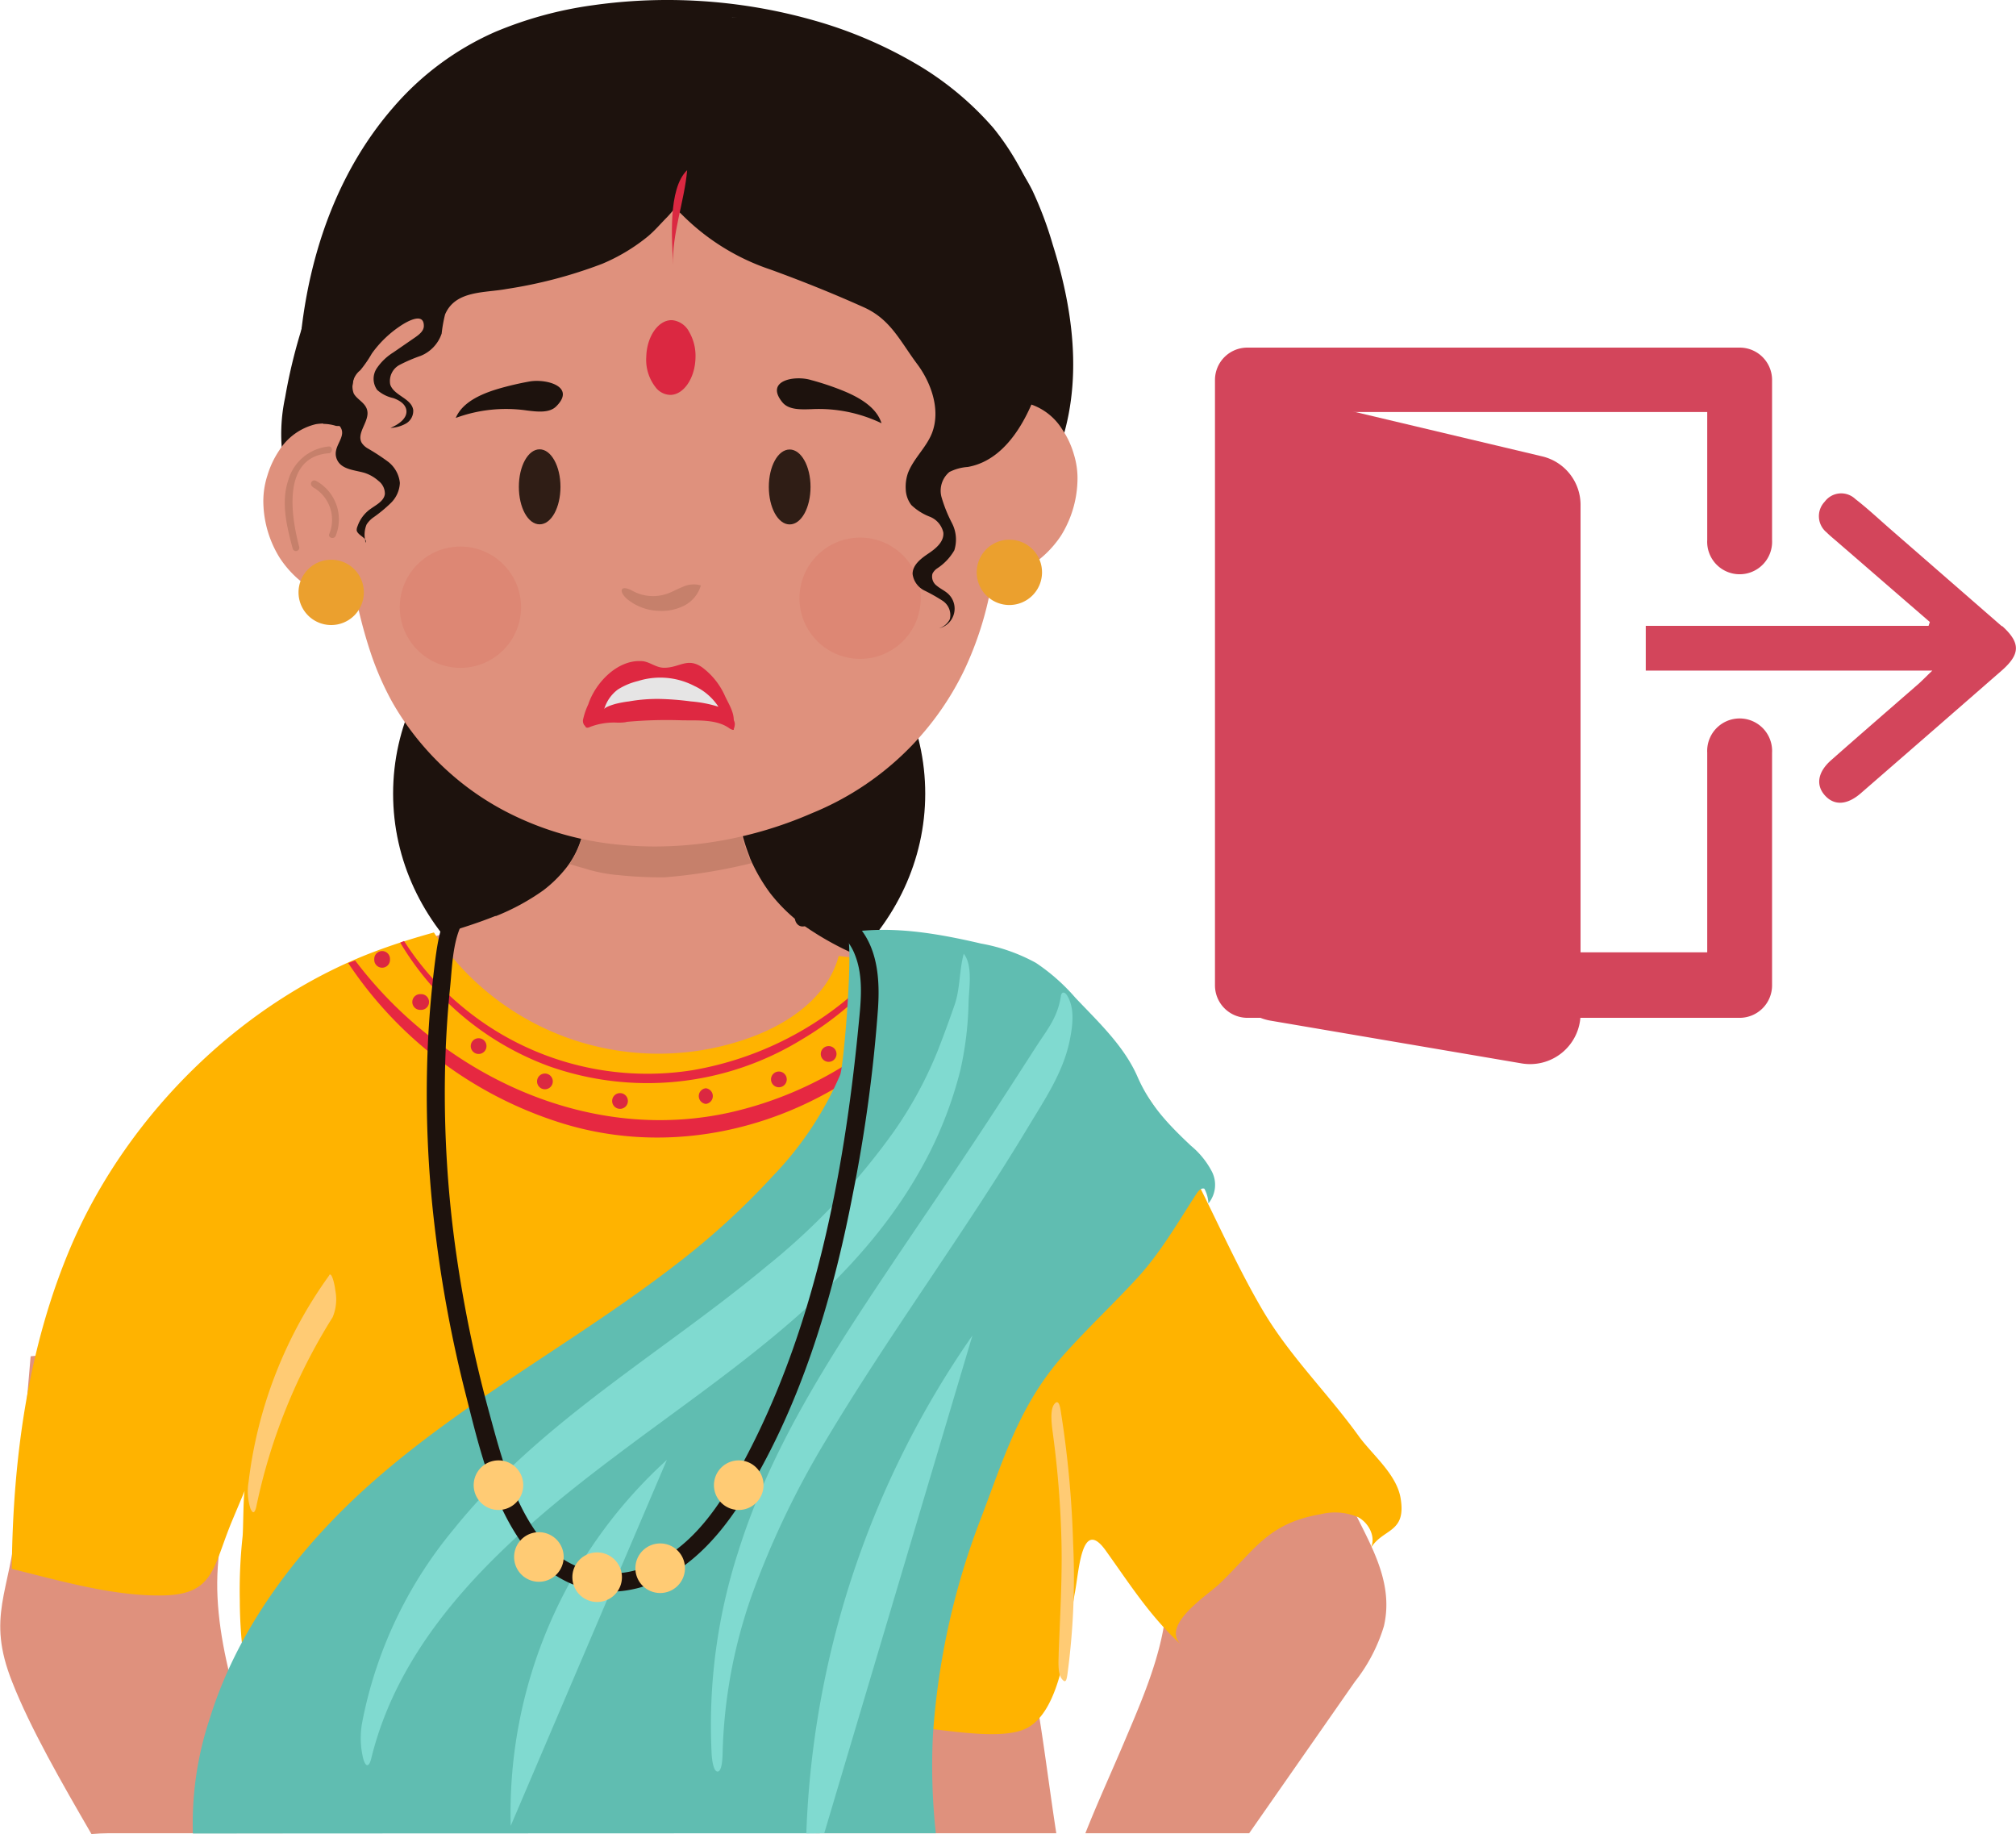 <svg id="Layer_1" data-name="Layer 1" xmlns="http://www.w3.org/2000/svg" viewBox="0 0 220.42 200.5"><defs><style>.cls-1{fill:#d3455b;}.cls-2{fill:#1d120d;}.cls-3{fill:#df917d;}.cls-4{fill:#c6806b;}.cls-5{fill:#2f1d15;}.cls-6{fill:#db2841;}.cls-7{fill:#dd8774;}.cls-8{fill:#ffb300;}.cls-9{fill:#e62841;}.cls-10{fill:#60bdb1;}.cls-11{fill:#80dad0;}.cls-12{fill:#ffcb74;}.cls-13{fill:#eba02e;}.cls-14{fill:#de2841;}.cls-15{fill:#e6e5e5;}</style></defs><title>logout graphic pop up</title><path class="cls-1" d="M218.87,68.46l-12.1-10.54c-1.3-1.13-2.56-2.32-3.92-3.37a2.24,2.24,0,0,0-3.34.29,2.29,2.29,0,0,0,.2,3.36c.29.29.61.56.93.83L211,68l-.14.42H179.94v4.89h31.33c-.73.7-1.12,1.11-1.54,1.48-3.18,2.77-6.37,5.53-9.53,8.32-1.46,1.29-1.69,2.72-.67,3.85s2.42,1.06,3.92-.24q7.74-6.72,15.46-13.46c2-1.78,2-3,0-4.82"/><path class="cls-1" d="M190.21,111.27H136.38a3.55,3.55,0,0,1-3.54-3.55V41.56A3.54,3.54,0,0,1,136.38,38h53.83a3.54,3.54,0,0,1,3.54,3.54v17.5a3.55,3.55,0,1,1-7.09,0v-14H139.93v59.07h46.73V82.28a3.55,3.55,0,1,1,7.09,0v25.44A3.55,3.55,0,0,1,190.21,111.27Z"/><path class="cls-1" d="M135.57,42.05l33,7.83a5.45,5.45,0,0,1,4.24,5.28v55.73a5.52,5.52,0,0,1-6.51,5.35l-27.32-4.65a5.46,5.46,0,0,1-4.61-5.36l.17-64.67"/><ellipse class="cls-2" cx="72.07" cy="86.76" rx="29.09" ry="26.52"/><path class="cls-3" d="M80.56,77.61a.7.7,0,0,0-.61.54,31.11,31.11,0,0,0-.63,3.52,14,14,0,0,0-4.44-1.79,11.93,11.93,0,0,0-3.2-.28,7.63,7.63,0,0,0-1.53.21,8.24,8.24,0,0,0-2.17.78,7.14,7.14,0,0,0-3.26,3.58.68.68,0,0,0-.67-.53l-.12,0a.67.67,0,0,0-.42.34.68.68,0,0,0-.07.52,23.27,23.27,0,0,1,.47,2.59h0v.1a13.66,13.66,0,0,1-.07,3.22,9.68,9.68,0,0,1-2,4.55,13.92,13.92,0,0,1-2.42,2.36,24.62,24.62,0,0,1-5.18,2.82l-.09,0c-.55.22-1.11.43-1.67.63-1.09.39-2.21.74-3.3,1.08-.88.28-1.77.56-2.65.86a46.63,46.63,0,0,0-6,2.43,25.33,25.33,0,0,0-5.35,3.53A23.16,23.16,0,0,0,30.75,114a.78.78,0,0,0-.09.52A.72.72,0,0,0,31,115a.64.64,0,0,0,.41.1h0c1.55,1.27,3,2.71,4.42,4.09l.17.17a42.54,42.54,0,0,0,4.64,4.1,24.52,24.52,0,0,0,2.81,1.8c.88.47,1.84.95,3,1.47a61.42,61.42,0,0,0,6.18,2.52,41.42,41.42,0,0,0,15.08,2.38l1,0a76.81,76.81,0,0,0,13.85-2,69.7,69.7,0,0,0,14.26-5.08,62.1,62.1,0,0,0,6.62-3.73c1.06-.69,2.13-1.43,3.17-2.2s2.07-1.58,2.9-2.3a.67.67,0,0,0,.44.15.62.62,0,0,0,.45-.23.73.73,0,0,0,.18-.5.84.84,0,0,0-.2-.51c-.27-.33-.53-.67-.81-1a23.11,23.11,0,0,0-5-4.39,44.83,44.83,0,0,0-5.74-3.1l-2.31-1c-1.2-.54-2.44-1.1-3.64-1.69a33,33,0,0,1-5.58-3.29,18.12,18.12,0,0,1-3.11-3.14,19.07,19.07,0,0,1-2.27-4l.09.17a20.89,20.89,0,0,1-1.32-4.94,27.78,27.78,0,0,1,0-6.26,34.79,34.79,0,0,1,.7-4,.75.75,0,0,0-.08-.53.62.62,0,0,0-.4-.33.63.63,0,0,0-.19,0h0m-1.49,6.86c0-.46,0-.93.08-1.42,0,.48-.06,1-.08,1.42"/><path class="cls-4" d="M63.18,92.81a10.7,10.7,0,0,1-.91,1.65c.55.16,1.1.33,1.65.48a16.82,16.82,0,0,0,3.73.73,42.89,42.89,0,0,0,4.39.24h.25l.4,0a59.68,59.68,0,0,0,9.48-1.55l-.36-.79.09.17a20.89,20.89,0,0,1-1.32-4.94,27.78,27.78,0,0,1,0-6.26,34.79,34.79,0,0,1,.7-4,.75.75,0,0,0-.08-.53.62.62,0,0,0-.4-.33.63.63,0,0,0-.19,0,.7.7,0,0,0-.61.54,31.11,31.11,0,0,0-.63,3.52,14,14,0,0,0-4.44-1.79,11.93,11.93,0,0,0-3.2-.28,7.63,7.63,0,0,0-1.53.21,8.24,8.24,0,0,0-2.17.78,7.14,7.14,0,0,0-3.26,3.58.68.68,0,0,0-.67-.53l-.12,0a.67.67,0,0,0-.42.34.68.68,0,0,0-.07.52,23.27,23.27,0,0,1,.47,2.59h0v.1a13.66,13.66,0,0,1-.07,3.22A11,11,0,0,1,63.18,92.81Zm16-9.76c0,.48-.06,1-.08,1.42C79.08,84,79.11,83.54,79.15,83.05Z"/><path class="cls-2" d="M47.85,14.94c-3.47.32-6,3.31-7.93,6.23a59.54,59.54,0,0,0-8.75,22.3,19,19,0,0,0-.26,6.46A19.79,19.79,0,0,0,34,57c2.16,3.41,4.71,6.74,8.26,8.66A28.31,28.31,0,0,0,49.4,68c8,1.86,16,3.74,24.19,4.15s16.61-.7,23.86-4.53c7-3.7,13.94-9,17.43-16.33,3.71-7.78,2.75-16.54.23-24.52a40.43,40.43,0,0,0-2.23-5.94c-2.55-5.12-8.26-10.23-14.2-10.75-3-.27-5.4-.08-8.41-.94-3.57-1-7.09-2.27-10.75-3-10.23-2-20.88,1.08-30.07,6-2.27,1.21-4.65,2.74-5.42,5.19"/><path class="cls-3" d="M105.45,73.21a36.93,36.93,0,0,0,2.91-9.09c2.49-13.3.86-26.87-9.41-36.36-1.31-1.2-2.64-2.32-4-3.31a36,36,0,0,0-3.52-2.4,34.79,34.79,0,0,0-4.43-2.12,57.87,57.87,0,0,0-6-2.06,54.87,54.87,0,0,0-13.27-2l-1.2,0a36.48,36.48,0,0,0-11.74,1.76,25.8,25.8,0,0,0-5.68,2.69c-.46.3-.92.61-1.36.94l-.48.36c-.31.23-.63.46-.94.71A9,9,0,0,0,43.87,25a1.08,1.08,0,0,0-.08.19,39.89,39.89,0,0,0-3.67,9.35A68.71,68.71,0,0,0,38,46.89a73.35,73.35,0,0,0,.13,13,51.14,51.14,0,0,0,2.52,11.84,32.52,32.52,0,0,0,2.19,4.94,30,30,0,0,0,3.35,4.78,30.92,30.92,0,0,0,4.29,4.14,30.23,30.23,0,0,0,4.85,3.14,33.5,33.5,0,0,0,10.79,3.43,39.72,39.72,0,0,0,5.48.38,41.77,41.77,0,0,0,6-.44,44,44,0,0,0,11.17-3.2A31.77,31.77,0,0,0,105.45,73.21Z"/><path class="cls-3" d="M35.33,46.34a4.71,4.71,0,0,1,1.44.23.23.23,0,0,1,.1,0l.17,0a.72.72,0,0,1,.68.46,7.59,7.59,0,0,1,2,1.55.7.7,0,0,1-.5,1.2.65.65,0,0,1-.49-.2c-.19-.19-.37-.38-.57-.55.52,2.53.89,4.6,1.15,6.49a55.12,55.12,0,0,1,.58,8.73.71.71,0,0,1-.43.65l.71.1.77.07H41a.74.74,0,0,1,.5.21.7.7,0,0,1,.2.49.71.71,0,0,1-.66.71l-.29,0-.74-.06-.81-.13c-.51-.09-1-.21-1.58-.36a15.53,15.53,0,0,1-2.81-1.12,11.25,11.25,0,0,1-4.21-3.8,11.83,11.83,0,0,1-1.8-5.83A9.12,9.12,0,0,1,29.23,52a10.1,10.1,0,0,1,1.31-2.78,6.53,6.53,0,0,1,4-2.85,5.78,5.78,0,0,1,.81-.07"/><path class="cls-3" d="M111.35,43.89a4.75,4.75,0,0,0-1.44.22l-.09,0-.18,0a.71.71,0,0,0-.67.47,7.8,7.8,0,0,0-2,1.55.71.71,0,0,0,0,1,.72.72,0,0,0,.51.21.65.65,0,0,0,.49-.21c.18-.19.37-.37.56-.55-.52,2.53-.88,4.6-1.15,6.49a56.37,56.37,0,0,0-.58,8.74.73.73,0,0,0,.43.64l-.71.11-.76.06-.16,0a.69.69,0,0,0-.5.2.7.7,0,0,0-.2.5.72.72,0,0,0,.66.71l.3,0,.73-.07.82-.13a15.38,15.38,0,0,0,4.38-1.47,11.38,11.38,0,0,0,4.22-3.81,11.9,11.9,0,0,0,1.79-5.83,8.85,8.85,0,0,0-.39-3.06,9.57,9.57,0,0,0-1.31-2.78,6.5,6.5,0,0,0-4-2.85,4.51,4.51,0,0,0-.81-.07"/><path class="cls-5" d="M86.34,49.14c1.26,0,2.28,1.83,2.28,4.09s-1,4.1-2.28,4.1-2.28-1.84-2.28-4.1,1-4.09,2.28-4.09"/><path class="cls-5" d="M59,49.12c1.26,0,2.28,1.84,2.28,4.1s-1,4.1-2.28,4.1-2.27-1.84-2.27-4.1,1-4.1,2.27-4.1"/><path class="cls-6" d="M73.42,35h.06a2.37,2.37,0,0,1,1.86,1.26,5.29,5.29,0,0,1,.7,2.91c-.07,2.21-1.31,4-2.76,4a2.09,2.09,0,0,1-1.51-.72A4.87,4.87,0,0,1,70.66,39c.06-2.21,1.3-4,2.76-4"/><path class="cls-2" d="M60.81,44.43c-.76.75-2.1.58-3.23.44a15.88,15.88,0,0,0-7.75.82c.71-1.7,2.72-2.61,4.63-3.18a33.44,33.44,0,0,1,3.46-.81C59.74,41.39,63,42.26,60.81,44.43Z"/><path class="cls-2" d="M85.56,44c.69.82,2,.77,3.18.73a15.84,15.84,0,0,1,7.64,1.54c-.55-1.77-2.47-2.86-4.32-3.6a30.24,30.24,0,0,0-3.37-1.12C86.9,41,83.57,41.59,85.56,44Z"/><circle class="cls-7" cx="50.34" cy="66.38" r="6.63"/><circle class="cls-7" cx="94.04" cy="65.4" r="6.63"/><path class="cls-2" d="M69.54.1C68,.19,66.39.35,64.85.57A42.27,42.27,0,0,0,54.09,3.51,31.3,31.3,0,0,0,43,11.74C34.94,21,32.09,33.8,32.62,45.85c0,.29.06.64.32.77s.62-.07.89-.24c.78-.46,2.5-.69,3.21.08,1.2,1.3-1,2.34-.12,3.93.54.94,1.85,1,2.89,1.29a4.22,4.22,0,0,1,1.58.9A1.74,1.74,0,0,1,42.08,54c-.09.77-.93,1.18-1.56,1.63a3.85,3.85,0,0,0-1.43,1.9A1,1,0,0,0,39,58c.15.56,1.16.8,1,1.34a2.92,2.92,0,0,1,.08-2,2.78,2.78,0,0,1,.75-.78A15.09,15.09,0,0,0,42.72,55a3.26,3.26,0,0,0,1-2.21,3.34,3.34,0,0,0-1.27-2.3A23.17,23.17,0,0,0,40.17,49a1.94,1.94,0,0,1-.62-.59c-.63-1.1.94-2.41.58-3.62C39.91,44,39,43.65,38.67,43a2.23,2.23,0,0,1,.72-2.52,13.07,13.07,0,0,0,1.27-1.84,12,12,0,0,1,3-2.93c.57-.4,2.7-1.74,2.68-.07,0,.52-.47.9-.89,1.2L43,38.53a6,6,0,0,0-1.81,1.74,2.08,2.08,0,0,0,.05,2.36,3.87,3.87,0,0,0,1.76.89c.62.22,1.29.61,1.42,1.26.18.94-.85,1.63-1.73,2a3.8,3.8,0,0,0,1.7-.48,1.6,1.6,0,0,0,.79-1.48c-.18-1.27-2.1-1.56-2.51-2.77a2,2,0,0,1,1-2.15,17.3,17.3,0,0,1,2.33-1,4,4,0,0,0,2.29-2.44,15.58,15.58,0,0,1,.37-2.08c1.13-2.66,4.34-2.34,6.73-2.79a50.42,50.42,0,0,0,10.45-2.75,20.33,20.33,0,0,0,5-3c.75-.63,1.36-1.35,2-2,1.14-1.15.73-1.33,1.88-.22a24.66,24.66,0,0,0,9.53,5.85c3.44,1.25,6.85,2.62,10.19,4.12,2.92,1.31,3.94,3.65,5.82,6.18,1.51,2,2.63,5,1.64,7.57-.62,1.58-2,2.76-2.62,4.35a4.6,4.6,0,0,0-.25,1.8,3,3,0,0,0,.61,1.72,6.08,6.08,0,0,0,2,1.27,2.42,2.42,0,0,1,1.5,1.74c.09,1-.81,1.74-1.63,2.29s-1.75,1.26-1.73,2.25a2.35,2.35,0,0,0,1.3,1.8,19,19,0,0,1,2,1.13,1.87,1.87,0,0,1,.77,2,2,2,0,0,1-1.19,1,2.21,2.21,0,0,0,1-3.78c-.37-.34-.85-.55-1.23-.87a1.24,1.24,0,0,1-.48-1.32,1.53,1.53,0,0,1,.48-.56,5.84,5.84,0,0,0,1.91-2,3.91,3.91,0,0,0-.27-3,15.52,15.52,0,0,1-1.13-2.82,2.67,2.67,0,0,1,.86-2.74,5.2,5.2,0,0,1,2-.55c4.79-.83,7.24-6.65,8.33-10.78a30.58,30.58,0,0,0,.12-14.85c-.14-.6-.31-1.2-.49-1.79a28,28,0,0,0-2.56-5.84A28.08,28.08,0,0,0,108.62,14a33.87,33.87,0,0,0-8.74-7.18,47.75,47.75,0,0,0-11-4.62A58.66,58.66,0,0,0,69.54.1m10.6,1.78h0l.49.06-.62-.07h.09"/><path class="cls-3" d="M89.17,200.41h26.32c-.93-6-1.6-12-2.78-17.94-1.79-.33-3.55-1.39-5.33-1.44a10.75,10.75,0,0,0-5,1.35c-3.13,1.55-6,4.06-9.17,5.31-1.55.61-3.22,1.35-4,3.51a15.78,15.78,0,0,0-.34,5.53C89,198,89.09,199.18,89.17,200.41Z"/><path class="cls-3" d="M127.13,178.42c-.83,4.2-2.62,8.26-4.28,12.18-1.38,3.25-2.87,6.5-4.18,9.81h17.91l11.56-16.57a18.29,18.29,0,0,0,3.17-6.07c1.22-5.26-2-9.64-4-14.15q-3.7-8.3-7.39-16.59l-25.81,6.16q4.61,7.69,9.33,15.31C125.93,172.49,128.09,173.62,127.13,178.42Z"/><path class="cls-3" d="M10,200.5c.63-.05,1.27-.09,1.91-.09h19c-3.08-8.32-7.24-18.63-7.16-27.46s4.52-18.48,6-27.31l-26.4,2.63q-.78,9-1.55,18.09c-.66,7.69-3.35,10.29-.46,17.53C3.3,188.9,6.76,194.91,10,200.5Z"/><path class="cls-8" d="M41.68,103.76c1.9-.69,3.83-1.29,5.76-1.82a29.38,29.38,0,0,0,34.68,11.45c4.26-1.56,8.42-4.5,9.58-8.88,0,0,16.43,1.86,18,2.38,9.75,3.37,16.12,12.39,20.62,21.18,2.58,5,4.85,10.25,7.72,15.14,3,5.1,7.12,9.06,10.54,13.82,1.46,2,4.1,4.12,4.55,6.72.68,3.95-2,3.28-3.32,5.6.7-1.2-.09-2.83-1.32-3.49a6.42,6.42,0,0,0-4.07-.33c-5.87,1-7.22,3.94-11.15,7.67-1.29,1.21-6.44,4.5-4.11,6.62-3.39-3.08-5.64-6.65-8.27-10.32s-2.91,2.21-3.36,4.57c-.73,3.81-1.25,13.26-5.59,15-3.24,1.31-10.14-.31-13.69-.39q-6.69-.17-13.39-.17H54.09c-2,0-25.67.92-25.87.28a49.42,49.42,0,0,1-2-13.78,54.57,54.57,0,0,1,.3-7c.09-.75.07-4.92.27-5.12l-1.42,3.38c-2.08,5-1.93,8-7.41,8.14s-11.45-1.62-16.67-2.9c.11-12.09,1.77-24.33,6.55-35.45C14.09,121.61,26.81,109.12,41.68,103.76Z"/><path class="cls-9" d="M103,106.84a40.64,40.64,0,0,1-23.21,14.78c-11.18,2.48-22.57-.73-31.67-7.46A45.25,45.25,0,0,1,38.83,105l-.76.28A43.61,43.61,0,0,0,61,122.65c10.93,3.55,22.79,1.4,32.28-4.92A38.82,38.82,0,0,0,104,107.09Z"/><path class="cls-9" d="M96.8,105.13A36,36,0,0,1,75.68,117a31.6,31.6,0,0,1-25.44-7.2,30.54,30.54,0,0,1-6.06-6.93l-.42.18A31.64,31.64,0,0,0,60,116.55a32.25,32.25,0,0,0,27.56-2.85,35.43,35.43,0,0,0,9.74-8.44Z"/><path class="cls-6" d="M90.6,116.08a.86.86,0,0,0,0-1.72.86.86,0,0,0,0,1.72Z"/><path class="cls-10" d="M102.32,200.41a67.93,67.93,0,0,1-.32-10.69,80.76,80.76,0,0,1,5.16-23.51c2.61-6.79,4.28-12.68,9.25-18.22,2.54-2.83,5.31-5.43,7.89-8.23s4.46-6.09,6.53-9.28c.2-.3.51-.65.85-.53a3.66,3.66,0,0,1,.44,1.61,3.19,3.19,0,0,0,.4-3.45,9.15,9.15,0,0,0-2.3-2.85c-2.5-2.35-4.49-4.43-5.85-7.55-1.47-3.36-4.25-5.95-6.79-8.63a21.49,21.49,0,0,0-4.32-3.82,19.64,19.64,0,0,0-6-2.11c-4.84-1.13-9.87-2-14.78-1.17,1-.16-.2,14.42-.62,15.52a36.84,36.84,0,0,1-7.3,11A82.25,82.25,0,0,1,74.21,138c-11.5,8.95-24.72,15.72-35.38,25.75-7,6.61-13,14.8-15.88,24.07a36.19,36.19,0,0,0-1.86,12.62Z"/><path class="cls-11" d="M116.07,108.64a.65.65,0,0,0-.08.28c-.38,2.36-1.48,3.61-2.7,5.5-1.36,2.11-2.72,4.23-4.09,6.33-3.59,5.53-7.33,11-11,16.44-6.86,10.24-13.8,20.61-17.5,32.49a61.59,61.59,0,0,0-2.9,21.89c0,.29.12,2.11.66,2.1s.54-1.85.55-2.13a55.83,55.83,0,0,1,3.19-17.15,95.6,95.6,0,0,1,8-16.77c7-11.74,15.16-22.7,22.2-34.39,1.8-3,3.79-5.9,4.53-9.36.33-1.58.64-3.58-.26-5.05-.11-.19-.32-.38-.51-.28A.36.36,0,0,0,116.07,108.64Z"/><path class="cls-11" d="M105.54,104.51a1.46,1.46,0,0,0-.17-.24c-.5,1.83-.38,3.81-1,5.59s-1.2,3.36-1.84,5a44.05,44.05,0,0,1-4.77,8.8,74.14,74.14,0,0,1-13.93,14.76c-11.43,9.51-24.79,17-34.22,28.75a46.88,46.88,0,0,0-10,21.07,9.4,9.4,0,0,0,.1,4c.26.95.63,1,.88,0,3.47-14.24,15.41-24.57,26.62-33,12-9.07,25.52-17.55,33.22-31A43.71,43.71,0,0,0,105,117a36.86,36.86,0,0,0,.9-7.48C105.94,108.19,106.33,105.79,105.54,104.51Z"/><path class="cls-11" d="M72.91,159.6a52.1,52.1,0,0,0-17.07,40"/><path class="cls-11" d="M90.12,200.41,106.32,146a101.48,101.48,0,0,0-18.16,54.43Z"/><path class="cls-4" d="M72.07,66.78a5.42,5.42,0,0,0,2.77-.59A3.63,3.63,0,0,0,76.63,64a2.78,2.78,0,0,0-1.94.14c-.62.24-1.19.58-1.82.79a4.68,4.68,0,0,1-3.7-.33c-1.46-.8-1.55.17-.46,1A5.71,5.71,0,0,0,72.07,66.78Z"/><path class="cls-6" d="M73.6,29c-.17-3.36,1.24-7,1.53-10.4C73,20.64,73.47,26.29,73.6,29Z"/><path class="cls-2" d="M50.08,98.23c-1.79,1.84-2.18,4.34-2.5,6.77-.41,3.21-.69,6.43-.82,9.66a122.51,122.51,0,0,0,.73,19.15,140.81,140.81,0,0,0,3.44,18.66c1.32,5.22,2.64,10.88,5.61,15.45,2.68,4.15,6.91,6.73,12,5.94C74,173,78.11,168.77,81,164.24c6.41-10.08,10-22.05,12.24-33.69A164,164,0,0,0,96,110.21c.19-2.91,0-6.11-1.8-8.51-1.54-2-4.14-3.29-6.63-2.38-1.18.43-.67,2.33.52,1.9,2.32-.85,4.54,1,5.36,3.1,1,2.45.67,5.22.42,7.78-.54,5.57-1.26,11.12-2.28,16.63-2,10.76-5.11,21.4-10.3,31.08-2.42,4.53-5.52,9.38-10.49,11.39a9.83,9.83,0,0,1-12.17-3.69c-2.8-4-4-8.93-5.27-13.55a142.24,142.24,0,0,1-3.49-17,124.21,124.21,0,0,1-1.22-19.56c.06-3.15.24-6.3.56-9.44.28-2.68.26-6.31,2.27-8.37.88-.9-.51-2.29-1.39-1.39Z"/><path class="cls-12" d="M61.63,170.21a2.71,2.71,0,1,1-2.7-2.71,2.71,2.71,0,0,1,2.7,2.71"/><path class="cls-12" d="M68,172.42a2.71,2.71,0,1,1-2.71-2.71A2.72,2.72,0,0,1,68,172.42"/><path class="cls-12" d="M74.89,171.44a2.71,2.71,0,1,1-2.7-2.71,2.7,2.7,0,0,1,2.7,2.71"/><path class="cls-12" d="M83.48,162.35a2.71,2.71,0,1,1-2.7-2.7,2.7,2.7,0,0,1,2.7,2.7"/><path class="cls-12" d="M57.21,162.35a2.71,2.71,0,1,1-2.7-2.7,2.7,2.7,0,0,1,2.7,2.7"/><path class="cls-13" d="M39.78,64.76a3.57,3.57,0,1,1-3.56-3.57,3.56,3.56,0,0,1,3.56,3.57"/><path class="cls-13" d="M113.93,62.55A3.57,3.57,0,1,1,110.36,59a3.56,3.56,0,0,1,3.57,3.57"/><path class="cls-4" d="M35.94,48.81a5.11,5.11,0,0,0-4.39,3.58c-.87,2.49-.2,5.15.46,7.61a.37.37,0,0,0,.71-.2c-.89-3.34-1.94-9.84,3.22-10.25.47,0,.47-.78,0-.74Z"/><path class="cls-4" d="M34.17,53.24A4.07,4.07,0,0,1,36,58.37c-.17.44.54.63.71.19a4.8,4.8,0,0,0-2.17-6,.37.37,0,0,0-.37.64Z"/><path class="cls-6" d="M42.64,104.93v-.1a.86.86,0,0,0-1.72,0v.1a.86.86,0,0,0,1.72,0Z"/><path class="cls-6" d="M45.94,110.4h.11a.86.86,0,0,0,0-1.72h-.11a.86.86,0,1,0,0,1.72Z"/><path class="cls-6" d="M52.33,115.22a.86.86,0,0,0,0-1.72.86.86,0,0,0,0,1.72Z"/><path class="cls-6" d="M59.58,119.08a.86.86,0,0,0,0-1.72.86.86,0,0,0,0,1.72Z"/><path class="cls-6" d="M67.79,121.22a.86.86,0,0,0,0-1.72.86.86,0,0,0,0,1.72Z"/><path class="cls-6" d="M77.17,120.68a.86.86,0,0,0,0-1.71.86.86,0,0,0,0,1.71Z"/><path class="cls-6" d="M85.16,118.86a.86.86,0,0,0,0-1.72.86.86,0,0,0,0,1.72Z"/><path class="cls-12" d="M36,139.42A48.38,48.38,0,0,0,27.18,162a6.22,6.22,0,0,0,.2,2.91c.27.63.48.5.64-.19A63.08,63.08,0,0,1,36.37,144a5.07,5.07,0,0,0,.29-2.94c0-.19-.34-2.13-.68-1.65Z"/><path class="cls-12" d="M115.14,156.89a106.68,106.68,0,0,1,.92,11.84c.08,4-.16,8-.31,12,0,.69-.14,2.14.31,2.76s.55.18.64-.4a79.31,79.31,0,0,0,.63-14.37A112.28,112.28,0,0,0,116,154.4c-.08-.53-.23-1.58-.75-.87s-.21,2.58-.11,3.36Z"/><path class="cls-14" d="M68.56,78.91a47.74,47.74,0,0,1,5.86-.17c1.66.05,3.78-.16,5.23.81a1.31,1.31,0,0,0,.47.24s.07,0,.1,0a.16.16,0,0,0,0-.09,1.37,1.37,0,0,0,.12-.6,1.15,1.15,0,0,0-.33-.68,7.24,7.24,0,0,0-2.69-1.75,12.05,12.05,0,0,0-3.57-1.11,11.91,11.91,0,0,0-5,.37,10.43,10.43,0,0,0-4,2.14A2,2,0,0,0,64,79.25a.28.28,0,0,0,0,.18.24.24,0,0,0,.25.12.71.71,0,0,0,.28-.09A7.33,7.33,0,0,1,67.52,79C67.87,79,68.22,79,68.56,78.91Z"/><path class="cls-14" d="M66.62,77.74a4.85,4.85,0,0,0-1.21.69c-.3.25-.47.59-.82.83a.71.71,0,0,1-.45.16.43.43,0,0,1-.33-.27.82.82,0,0,1-.07-.44A7.65,7.65,0,0,1,64.32,77c.76-2.32,3.13-4.85,5.76-4.73.89,0,1.61.74,2.54.73,1.68,0,2.52-1.16,4.13-.06a7.9,7.9,0,0,1,2.54,3.2c.48,1,1.15,2,.87,3.13a.17.17,0,0,1-.08.14c-.1.06-.2-.06-.26-.15A5.22,5.22,0,0,0,78,77.81a11.13,11.13,0,0,0-9-1.38c-.8.22-1.56.6-2.34.89a8.17,8.17,0,0,1-2.5.9.18.18,0,0,1-.13,0,.19.19,0,0,1,0-.15c0-.24.12-.49.2-.75"/><path class="cls-15" d="M66.08,77.46a4.13,4.13,0,0,1,1.47-2.08,7.25,7.25,0,0,1,2.21-.93,8.09,8.09,0,0,1,6.16.54,6.33,6.33,0,0,1,2.63,2.27,13.7,13.7,0,0,0-3-.58,31.66,31.66,0,0,0-3.37-.27,17.8,17.8,0,0,0-3.42.27,11.43,11.43,0,0,0-1.42.26c-.22.06-1.2.34-1.26.58Z"/></svg>